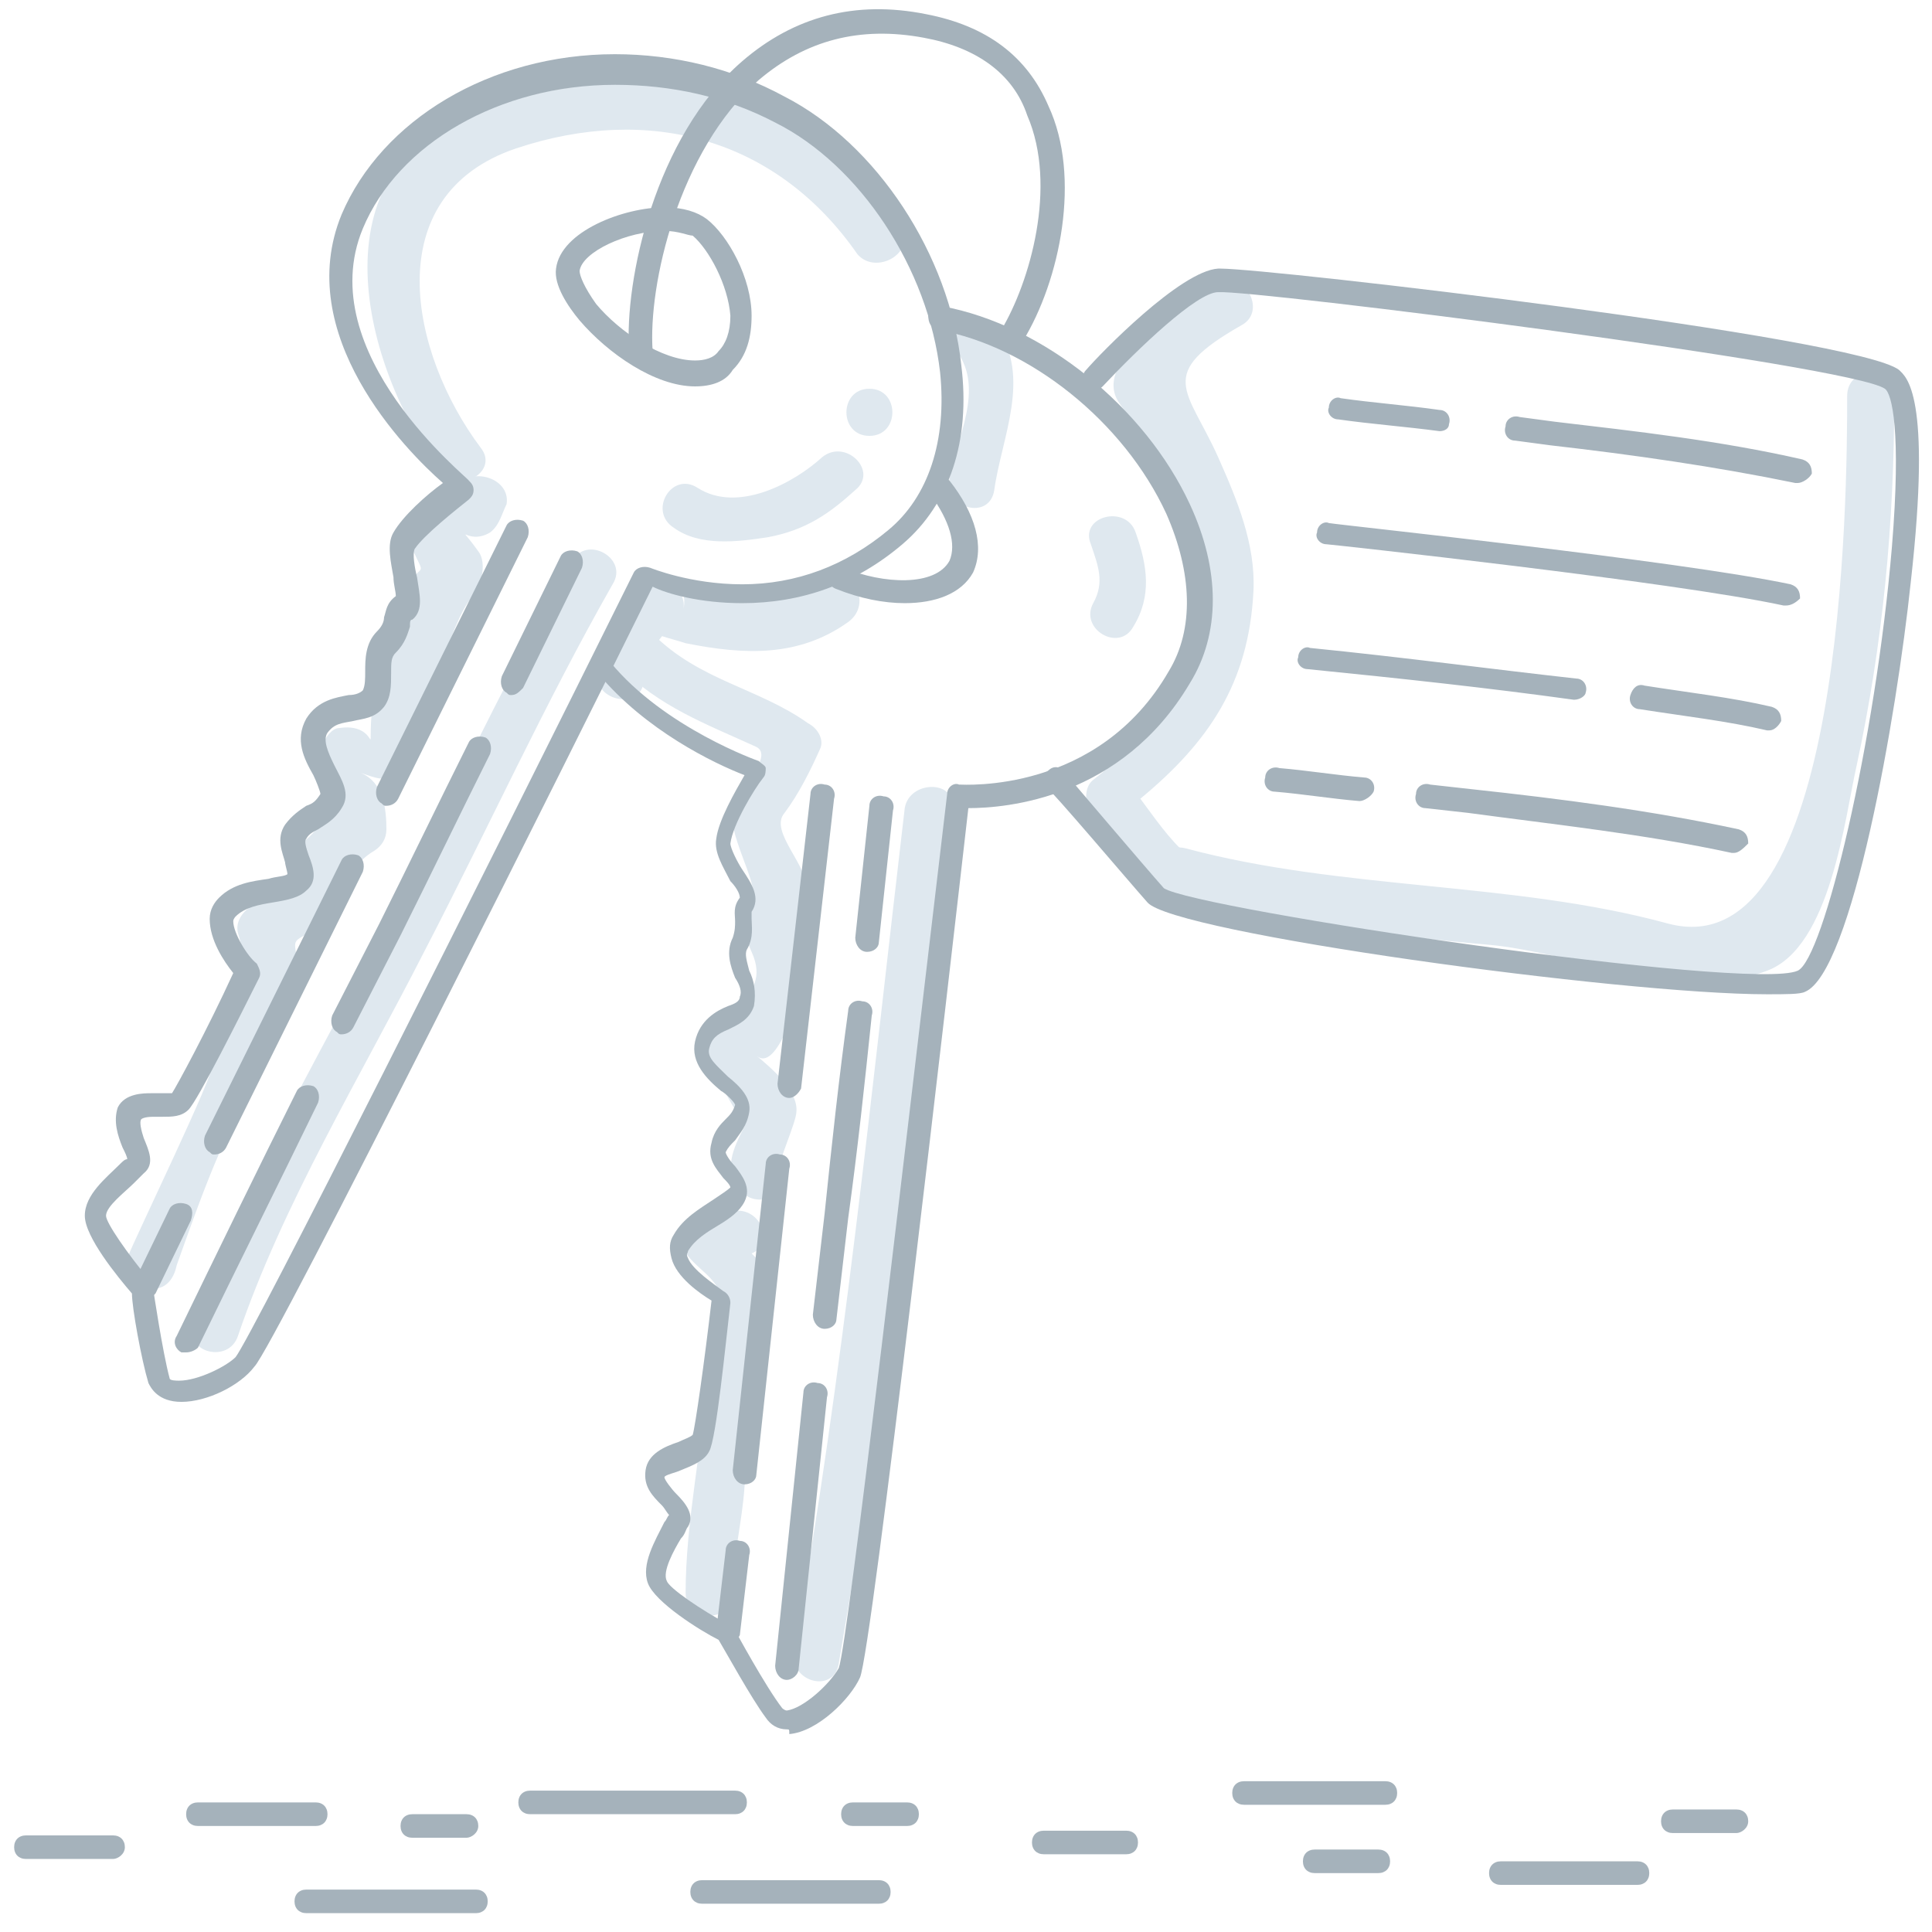 <svg xmlns="http://www.w3.org/2000/svg" viewBox="0 0 82 82"><path fill="#DFE8EF" d="M35.1 24.6c-1.3.9-2.6 1-4.1.9-.6 0-.9-.1-1.5-.2-.9-.2-.3-.3-.5.6.2-.9-1-1.8-1.7-1-.9 1-2.1 2.4-2 3.8.2 1.3 2.2 1.3 2 0-.1-.5.4-1.2.8-1.7.3.1.7.2 1 .3 2.5.5 4.8.6 6.9-.9 1.1-.8.1-2.5-.9-1.8zM42.3 13.9c-.8-1-2.5 0-1.7 1 1.2 1.6 0 3.7-.3 5.4-.2 1.3 1.7 1.8 1.9.5.3-2.2 1.6-4.8.1-6.9zM48.4 33.9c2.9-2.4 4.6-4.9 4.8-8.8.1-2-.7-3.9-1.5-5.7-1.3-2.9-2.7-3.5 1-5.6 1.1-.6.1-2.4-1-1.7-1.1.6-5.5 3.1-4.2 5 1.3 1.9 2.6 3.3 3.4 5.5 1.5 4.4-1.2 7.9-4.5 10.5-.4.3-.4 1.1 0 1.4 1 1 1.6 2.3 2.6 3.2 1 .9 2.4-.5 1.4-1.4-.8-.7-1.4-1.6-2-2.4z"/><path fill="#DFE8EF" d="M80.4 16.8c0-1.3-2-1.3-2 0 0 4.1-.1 24.4-7.6 22.4-6.6-1.8-13.8-1.4-20.5-3.2-1.3-.3-1.8 1.6-.5 1.9 4.5 1.2 8.8 1.8 13.4 2.2 3.4.3 8.4 2.4 11.8 1.1 2.7-1 3.3-6.5 3.8-8.7 1.1-5.1 1.6-10.2 1.6-15.7 0 .1 0 .1 0 0zM34.8 31.8c.2-.4-.1-.9-.5-1.1-2.1-1.5-4.6-1.8-6.6-3.8-.9-.9-2.3.5-1.4 1.4 1.7 1.7 3.6 2.4 5.8 3.4.8.4-.9 2-1 2.6-.3.9 1.1 3.3.8 3.6-.8.7-.3 1.8 0 2.5 1 2.2-1.9 2.4-1.9 4.1 0 .8 1.6 3.2 1.6 3.3-.5 1-.9 1.8-.2 2.7.8 1 2.5 0 1.7-1-.1-.1.7-1.9.7-2.3.1-.9-1.1-1.9-1.7-2.4.9.8 1.8-2.6 2-2.9.3-.5.1-1.4-.1-1.8-.5-1 .1-1.3.2-2.3.2-1-1.6-2.5-.9-3.3.6-.8 1.1-1.8 1.5-2.7zM32.7 54.6c-.1-.3-.3-.9-.6-1.2l-.2-.2c1-.4.4-2-.8-1.8-.8.1-1.4.3-1.9.9-.2.3-.2.8 0 1 .5.7 1.9 1.3 1.2 2.5-.4.7-.3 1.9-.4 2.7-.2 3-.9 6.1-.9 9.1 0 1.3 2 1.3 2 0 0-1.5.4-3 .5-4.5.2-2.1-.1-5.1.9-7 .2-.5.4-1.1.2-1.5zM38.4 34.3c-1.4 11.9-2.6 24-4.7 35.8-.2 1.3 1.7 1.8 1.9.5 2.1-12.1 3.4-24.2 4.8-36.3.2-1.2-1.8-1.2-2 0zM38.2 9.7c-4.4-6.2-10.7-7.5-17.9-5-7.1 2.4-4.9 10.9-1.6 15.3.8 1 2.5 0 1.7-1-3-4-4.4-10.7 1.5-12.7 5.7-1.9 11.1-.4 14.5 4.5.8.9 2.5-.1 1.8-1.1z"/><path fill="#DFE8EF" d="M19.3 20.9c-.2.6-1.2.7-1.6 1.2-.3.4-.3.8-.2 1.2.6 1.3.4.5-.2 1.6-.2.3-.3 2.7-.6 2.9-.4.3-.8.7-.8 1.2-.5 4.1.5 1.6-1.5 1.9-.3 0-.6.4-.7.7-.6 2 1 2.7-.9 4.2-.3.2-.3.6-.3 1 .2 1.2-1.2 1.1-1.9 1.7-.4.3-.6.7-.5 1.1.6 1.9-.2 3.1-1.1 4.6-.2.3-.2.7 0 1 .2.2-3.3 7.4-3.6 8.2-.2.6.3 1.3 1 1.3h.1c.6 0 .9-.5 1-1 1-2.8 2-5.7 3.6-8.2.2-.3.2-.7 0-1 0 .1 1.6-2.1 1.6-2.8-.1-1.9-.5-1.6.4-2.1 2.1-1.1 1.1-2.5 2.8-3.5.3-.2.5-.5.5-.9 0-.8-.1-2-1.1-2.4.6.2 1 .4 1.6.1.3-.1.6-.3.7-.7.2-1.1 1.6-6 2.4-6.8.4-.4.7-1.5.3-2-1-1.4-.5-.2.5-.8.4-.3.5-.8.7-1.2.2-1.2-1.8-1.7-2.2-.5zM24.3 23.8c-3.1 5.5-5.8 11.3-8.7 17-2.6 5-5.6 10.1-7.4 15.4-.4 1.2 1.5 1.7 1.9.5 1.9-5.6 5.2-11 7.9-16.3 2.7-5.2 5.1-10.5 8-15.6.7-1.1-1.1-2.1-1.7-1zM34.9 19.4c-1.2 1.1-3.6 2.4-5.3 1.3-1.1-.7-2.1 1-1 1.7 1.1.8 2.7.6 4 .4 1.6-.3 2.6-1 3.7-2 1-.8-.4-2.2-1.4-1.4zM36.9 16.5c-1.3 0-1.3 2 0 2s1.3-2 0-2zM48.2 22.6c-.4-1.2-2.4-.7-1.9.5.3.9.6 1.6.1 2.5-.6 1.1 1.1 2.1 1.7 1 .8-1.3.6-2.6.1-4z"/><path fill="#A5B2BB" d="M27.2 15.4c-.3 0-.5-.2-.5-.5-.2-3 1.1-9.1 4.8-12.3C33.7.7 36.3 0 39.3.6c2.6.5 4.3 1.8 5.2 3.9 1.4 3 .5 7.4-1.1 10-.1.2-.4.3-.7.2-.2-.1-.3-.4-.2-.7 1.2-2 2.4-6.1 1.1-9.1-.6-1.8-2.2-2.9-4.4-3.3-2.7-.5-5 .1-7 1.8-3.4 3-4.7 8.7-4.5 11.5.1.2-.1.5-.5.5.1 0 .1 0 0 0z"/><path fill="#A5B2BB" d="M29.5 16.4c-1.7 0-3.7-1.4-4.9-2.8-.5-.6-1.1-1.5-1-2.2.2-1.6 2.9-2.6 4.6-2.6.8 0 1.4.2 1.8.5.9.7 1.9 2.5 1.9 4.1 0 .9-.2 1.7-.8 2.3-.3.5-.9.7-1.6.7zm-1.3-6.6c-1.6 0-3.5.9-3.6 1.7 0 .2.2.7.7 1.4 1 1.2 2.8 2.4 4.2 2.4.4 0 .8-.1 1-.4.3-.3.5-.8.5-1.5-.1-1.3-.9-2.8-1.6-3.4-.2 0-.6-.2-1.2-.2z"/><path fill="#A5B2BB" d="M7.7 59.5c-1 0-1.3-.6-1.4-.8-.3-1-.7-3.2-.7-3.8-.6-.7-2-2.4-2-3.3 0-.9.9-1.6 1.5-2.2.1-.1.2-.2.3-.2 0-.1-.1-.3-.2-.5-.2-.5-.4-1.1-.2-1.7.3-.6 1.1-.6 1.4-.6h.9c.2-.3 1.5-2.7 2.6-5.1-.4-.5-1-1.4-1-2.3 0-.4.2-.7.4-.9.6-.6 1.4-.7 2.1-.8.3-.1.7-.1.8-.2 0-.1-.1-.4-.1-.5-.1-.4-.4-1 0-1.6.3-.4.6-.6.9-.8.3-.1.4-.2.6-.5 0-.1-.2-.6-.3-.8-.4-.7-.8-1.5-.3-2.4.5-.8 1.3-.9 1.8-1 .3 0 .5-.1.6-.2.1-.2.1-.5.1-.8 0-.5 0-1.2.5-1.7.2-.2.3-.4.3-.6.1-.3.1-.6.5-.9 0-.2-.1-.5-.1-.8-.1-.6-.3-1.4 0-1.9.4-.7 1.4-1.6 2.1-2.1-1.6-1.4-6.4-6.3-4.3-11.4 1.7-4 6.3-6.8 11.6-6.8 2.5 0 5 .6 7.2 1.8 3.9 2 7 6.7 7.5 11.4.4 3.2-.5 5.9-2.5 7.6-2 1.7-4.3 2.5-6.8 2.5-1.8 0-3.2-.4-3.8-.7-3.1 6.3-16.1 32.3-16.9 33.1-.6.8-2 1.5-3.1 1.5zM6.5 47.4c-.4 0-.5.1-.5.1-.1.1 0 .5.1.8.2.5.5 1.1 0 1.5l-.4.4c-.4.4-1.2 1-1.2 1.4 0 .3.9 1.6 1.9 2.8.1.1.1.2.1.3 0 0 .4 2.7.7 3.8 0 .1.3.1.4.1.8 0 2-.6 2.4-1 .7-.9 10.5-20.4 16.9-33.3.1-.2.4-.3.7-.2 0 0 1.7.7 3.9.7 2.3 0 4.4-.8 6.2-2.3 1.7-1.4 2.5-3.8 2.2-6.7-.5-4.4-3.4-8.8-7-10.6-2.1-1.1-4.4-1.6-6.8-1.6-4.9 0-9.2 2.5-10.7 6.1-2.2 5.3 4.5 10.6 4.5 10.7.1.1.2.2.2.4s-.1.3-.2.4c-.5.4-1.9 1.5-2.3 2.1-.1.2 0 .8.1 1.2.1.7.3 1.4-.2 1.8-.1 0-.1.1-.1.3-.1.3-.2.7-.6 1.1-.2.2-.2.4-.2.9s0 1-.3 1.4c-.4.5-.9.5-1.3.6-.5.1-.8.1-1.1.5-.2.3 0 .8.3 1.4.3.6.7 1.2.3 1.8-.3.5-.7.7-1 .9-.2.1-.4.2-.5.4-.1.1 0 .4.1.7.2.5.4 1.1-.1 1.5-.3.3-.8.4-1.4.5-.6.1-1.2.2-1.6.6 0 0-.1.1-.1.2 0 .5.6 1.5 1 1.8.1.2.2.4.1.6-.8 1.6-2.6 5.2-3 5.6-.3.3-.7.3-1.1.3h-.4z"/><path fill="#A5B2BB" d="M16.4 34.2c-.1 0-.1 0-.2-.1-.2-.1-.3-.4-.2-.7l5.5-11.1c.1-.2.4-.3.7-.2.2.1.3.4.2.7l-5.5 11.1c-.1.2-.3.3-.5.3zM9.1 49c-.1 0-.1 0-.2-.1-.2-.1-.3-.4-.2-.7l5.8-11.7c.1-.2.4-.3.7-.2.2.1.3.4.2.7L9.6 48.7c-.1.2-.3.3-.5.3zM6.1 55.2c-.1 0-.1 0-.2-.1-.2-.1-.3-.4-.2-.7l1.5-3.1c.1-.2.4-.3.7-.2s.3.4.2.7l-1.5 3.1c-.2.2-.3.3-.5.3zM21.7 29.5c-.1 0-.1 0-.2-.1-.2-.1-.3-.4-.2-.7l2.5-5.1c.1-.2.4-.3.7-.2.2.1.3.4.2.7l-2.5 5.1c-.2.2-.3.3-.5.3zM14.5 43.9c-.1 0-.1 0-.2-.1-.2-.1-.3-.4-.2-.7l2-3.9c1.3-2.6 2.5-5.1 3.8-7.7.1-.2.4-.3.7-.2.2.1.3.4.2.7-1.3 2.6-2.5 5.1-3.8 7.7l-2 3.9c-.1.2-.3.3-.5.3zM7.9 57.4h-.2c-.2-.1-.4-.4-.2-.7 1.7-3.5 3.4-7 5.1-10.4.1-.2.4-.3.7-.2.2.1.3.4.2.7-1.7 3.5-3.4 6.9-5.1 10.4-.1.1-.3.2-.5.2zM38.4 25.6c-.9 0-1.9-.2-2.9-.6-.3-.1-.4-.4-.3-.6.1-.3.4-.4.6-.3 1.7.7 3.9.8 4.5-.3.3-.7 0-1.7-.8-2.8-.2-.2-.1-.5.1-.7.2-.2.5-.1.7.1 1.1 1.4 1.5 2.8 1 3.9-.5.9-1.6 1.3-2.9 1.3z"/><path fill="#A5B2BB" d="M33.4 73.4c-.4 0-.7-.2-.9-.5-.6-.8-1.7-2.8-2-3.3-.8-.4-2.7-1.6-3-2.4-.3-.8.3-1.8.7-2.6.1-.1.1-.2.2-.3-.1-.1-.2-.3-.3-.4-.4-.4-.8-.8-.7-1.5.1-.7.8-1 1.4-1.2.2-.1.5-.2.6-.3.1-.3.5-3.1.8-5.7-.5-.3-1.5-1-1.7-1.8-.1-.4-.1-.7.1-1 .4-.7 1.1-1.1 1.7-1.5.3-.2.6-.4.7-.5 0-.1-.2-.3-.3-.4-.3-.4-.7-.8-.5-1.5.1-.5.4-.8.6-1 .2-.2.3-.3.4-.6 0-.1-.4-.5-.6-.6-.6-.5-1.3-1.2-1.1-2.1.2-.9.9-1.3 1.4-1.5.3-.1.5-.2.5-.4.1-.2 0-.5-.2-.8-.2-.5-.4-1.1-.1-1.7.1-.3.1-.5.1-.7 0-.3-.1-.6.2-1 0-.2-.2-.5-.4-.7-.3-.6-.7-1.2-.6-1.8.1-.8.8-2 1.2-2.7-1.3-.5-4.2-1.9-6.2-4.3-.4-.1-.4-.4-.2-.6.2-.2.5-.1.7.1 2.3 2.8 6.3 4.2 6.3 4.2.1.1.3.2.3.3 0 .1 0 .3-.1.4-.4.5-1.3 2-1.4 2.8 0 .2.3.8.5 1.1.4.6.8 1.2.4 1.8v.3c0 .3.1.8-.2 1.3-.1.2 0 .5.1.9.2.4.3.9.2 1.5-.2.6-.7.8-1.1 1-.5.2-.7.4-.8.8-.1.4.3.7.8 1.2.5.4 1 .9.9 1.5-.1.6-.4.9-.6 1.2-.2.2-.3.3-.4.5 0 .1.2.4.4.6.3.4.7.9.4 1.5-.2.4-.6.7-1.1 1-.5.3-1 .6-1.3 1.1 0 .1-.1.1 0 .3.2.5 1.1 1.1 1.5 1.4.2.1.3.3.3.5-.2 1.7-.6 5.8-.9 6.3-.2.4-.7.6-1.2.8-.2.1-.7.2-.7.3 0 .1.3.5.5.7.4.4.8.9.5 1.4-.1.1-.1.3-.3.5-.3.5-.8 1.4-.6 1.8.1.3 1.4 1.2 2.7 1.9.1 0 .2.1.2.2 0 0 1.3 2.4 2 3.3 0 0 .1.1.2.1.7-.1 1.8-1.1 2.2-1.8.4-1.1 2.9-22.8 4.6-37.1 0-.3.3-.5.5-.4.2 0 5.9.4 8.9-4.8 1.1-1.8 1-4.2-.1-6.7-1.8-3.9-5.8-7.1-9.7-7.8-.3-.1-.4-.3-.4-.6.1-.3.3-.4.6-.4 4.3.8 8.6 4.3 10.5 8.4 1.3 2.8 1.3 5.5 0 7.6-2.9 4.9-7.8 5.3-9.4 5.3-.8 7-4.1 35.8-4.6 36.9-.4.9-1.8 2.3-3 2.4 0-.2 0-.2-.1-.2z"/><path fill="#A5B2BB" d="M33.5 46.6c-.1 0-.1 0 0 0-.3 0-.5-.3-.5-.6l1.4-12.3c0-.3.3-.5.6-.4.3 0 .5.3.4.6L34 46.2c-.1.2-.3.4-.5.4zM31.6 63c-.3 0-.5-.3-.5-.6l1.4-13c0-.3.3-.5.6-.4.3 0 .5.3.4.6l-1.4 13c0 .2-.2.4-.5.4zM30.9 69.8s-.1 0 0 0c-.3 0-.5-.3-.5-.6l.4-3.4c0-.3.3-.5.6-.4.3 0 .5.3.4.6l-.4 3.4c-.1.2-.3.4-.5.4zM36.8 40.4c-.3 0-.5-.3-.5-.6l.6-5.6c0-.3.3-.5.6-.4.3 0 .5.3.4.6l-.6 5.6c0 .2-.2.4-.5.4zM35 56.4c-.3 0-.5-.3-.5-.6l.5-4.3c.3-2.9.6-5.7 1-8.6 0-.3.3-.5.6-.4.3 0 .5.3.4.6-.3 2.9-.6 5.7-1 8.6l-.5 4.3c0 .2-.2.4-.5.4zM33.4 71.3c-.3 0-.5-.3-.5-.6.4-3.9.8-7.7 1.2-11.6 0-.3.3-.5.6-.4.3 0 .5.3.4.6-.4 3.8-.8 7.7-1.2 11.5 0 .3-.3.5-.5.5zM75 42.2c-6.2 0-25.2-2.6-26.3-3.9-.8-.9-4.1-4.8-4.3-4.9-.2-.2-.2-.5.1-.7.2-.2.5-.2.7.1 0 0 3.4 4 4.2 4.9 1.4.9 24.9 4.4 26.9 3.5 1.1-.5 3.3-9.7 4-18 .4-4.9 0-6.5-.3-6.7-1.4-1-26.8-4.2-28.3-4.1-.9 0-3.4 2.4-4.9 4-.2.2-.5.2-.7 0-.2-.2-.2-.5 0-.7.6-.7 4-4.2 5.6-4.3h.1c2.1 0 27 2.9 28.8 4.3.3.3 1.4 1 .5 9-.6 5.7-2.5 16.6-4.5 17.4-.2.1-.8.1-1.6.1z"/><path fill="#A5B2BB" d="M76.3 20.5h-.1c-3.4-.7-6.9-1.2-10.4-1.6l-1.5-.2c-.3 0-.5-.3-.4-.6 0-.3.3-.5.6-.4l1.5.2c3.4.4 7 .8 10.5 1.6.3.1.4.3.4.6-.1.2-.4.4-.6.4zM61.1 18.3c-.1 0-.1 0 0 0-1.5-.2-2.9-.3-4.3-.5-.3 0-.5-.3-.4-.5 0-.3.3-.5.5-.4 1.4.2 2.8.3 4.2.5.3 0 .5.3.4.6 0 .2-.2.3-.4.3zM75.8 25.7h-.1c-4.6-1-19.3-2.6-19.4-2.6-.3 0-.5-.3-.4-.5 0-.3.3-.5.5-.4.6.1 14.9 1.6 19.6 2.6.3.1.4.3.4.6-.2.2-.4.3-.6.3zM75.1 31H75c-1.7-.4-3.5-.6-5.4-.9-.3 0-.5-.3-.4-.6s.3-.5.6-.4c1.9.3 3.7.5 5.4.9.3.1.4.3.4.6-.1.2-.3.4-.5.4zM66.8 29.7c-3.6-.5-7.3-.9-11.3-1.3-.3 0-.5-.3-.4-.5 0-.3.3-.5.5-.4 4 .4 7.7.9 11.3 1.3.3 0 .5.3.4.6 0 .1-.2.3-.5.3z"/><g><path fill="#A5B2BB" d="M73.6 36.2h-.1c-3.7-.8-7.5-1.2-11.2-1.7l-1.8-.2c-.3 0-.5-.3-.4-.6 0-.3.3-.5.6-.4l1.8.2c3.7.4 7.6.9 11.3 1.7.3.1.4.3.4.6-.2.2-.4.4-.6.4z"/></g><g><path fill="#A5B2BB" d="M57.7 34s-.1 0 0 0c-1.2-.1-2.4-.3-3.6-.4-.3 0-.5-.3-.4-.6 0-.3.3-.5.6-.4 1.2.1 2.4.3 3.6.4.3 0 .5.3.4.6-.1.2-.4.4-.6.4z"/></g><g><path fill="#A5B2BB" d="M31.2 77h-8.7c-.3 0-.5-.2-.5-.5s.2-.5.5-.5h8.7c.3 0 .5.2.5.5s-.2.5-.5.5z"/></g><g><path fill="#A5B2BB" d="M37.3 80.8h-7.5c-.3 0-.5-.2-.5-.5s.2-.5.5-.5h7.5c.3 0 .5.2.5.5s-.2.5-.5.5z"/></g><g><path fill="#A5B2BB" d="M38.5 77.5h-2.3c-.3 0-.5-.2-.5-.5s.2-.5.5-.5h2.3c.3 0 .5.2.5.5s-.2.5-.5.5z"/></g><g><path fill="#A5B2BB" d="M47.8 78.7h-3.5c-.3 0-.5-.2-.5-.5s.2-.5.5-.5h3.5c.3 0 .5.2.5.5s-.2.5-.5.5z"/></g><g><path fill="#A5B2BB" d="M4.8 78.9H1.1c-.3 0-.5-.2-.5-.5s.2-.5.5-.5h3.7c.3 0 .5.2.5.5s-.3.5-.5.5z"/></g><g><path fill="#A5B2BB" d="M13.4 77.5h-5c-.3 0-.5-.2-.5-.5s.2-.5.5-.5h5c.3 0 .5.2.5.5s-.2.5-.5.5z"/></g><g><path fill="#A5B2BB" d="M20.2 81.2H13c-.3 0-.5-.2-.5-.5s.2-.5.5-.5h7.2c.3 0 .5.2.5.5s-.2.5-.5.5z"/></g><g><path fill="#A5B2BB" d="M19.8 78h-2.3c-.3 0-.5-.2-.5-.5s.2-.5.5-.5h2.3c.3 0 .5.2.5.5s-.3.5-.5.5z"/></g><g><path fill="#A5B2BB" d="M58.8 76.6h-6c-.3 0-.5-.2-.5-.5s.2-.5.5-.5h6c.3 0 .5.2.5.5s-.2.5-.5.5z"/></g><g><path fill="#A5B2BB" d="M58.5 79.5h-2.7c-.3 0-.5-.2-.5-.5s.2-.5.5-.5h2.7c.3 0 .5.2.5.5s-.2.5-.5.5z"/></g><g><path fill="#A5B2BB" d="M69.5 80h-5.8c-.3 0-.5-.2-.5-.5s.2-.5.5-.5h5.8c.3 0 .5.2.5.5s-.2.5-.5.5z"/></g><g><path fill="#A5B2BB" d="M73.7 77.8H71c-.3 0-.5-.2-.5-.5s.2-.5.5-.5h2.7c.3 0 .5.2.5.5s-.3.5-.5.5z"/></g></svg>